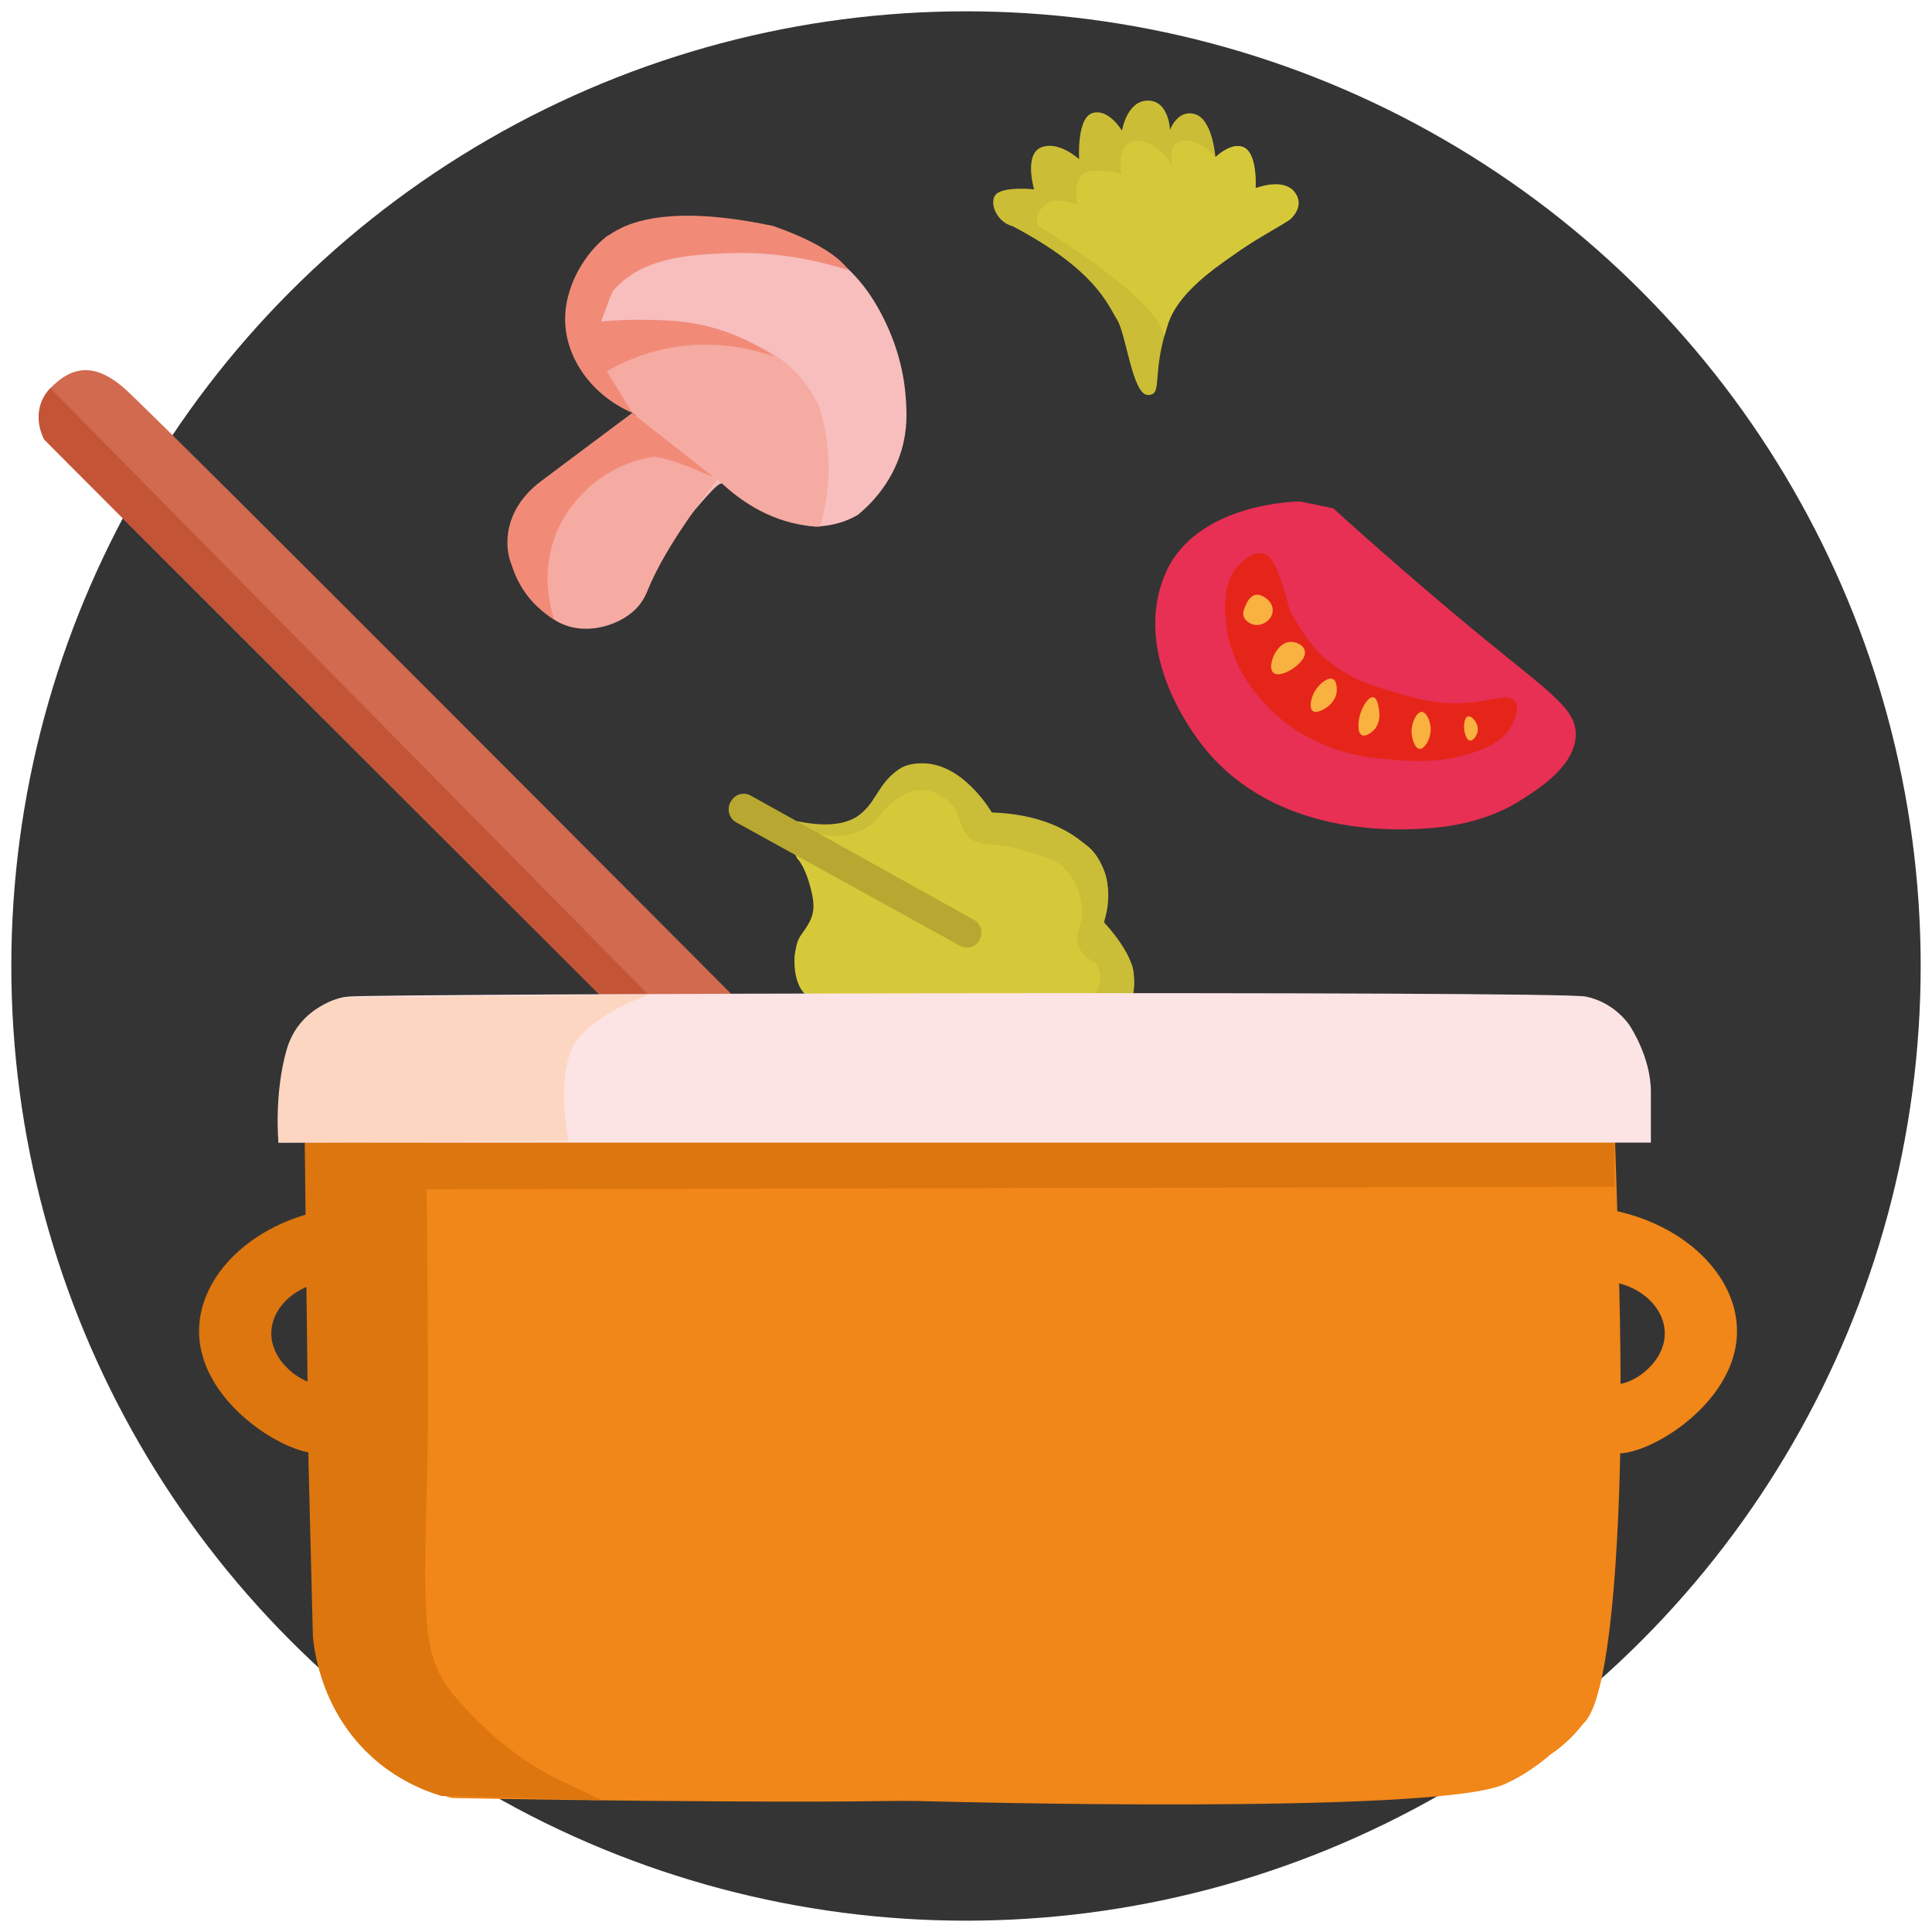 <?xml version="1.0" encoding="utf-8"?>
<!-- Generator: Adobe Illustrator 27.9.0, SVG Export Plug-In . SVG Version: 6.00 Build 0)  -->
<svg version="1.1" id="Слой_1" xmlns="http://www.w3.org/2000/svg" xmlns:xlink="http://www.w3.org/1999/xlink" x="0px" y="0px"
	 viewBox="0 0 256 256" style="enable-background:new 0 0 256 256;" xml:space="preserve">
<style type="text/css">
	.st0{fill:#343434;}
	.st1{fill:#F18619;}
	.st2{fill:#DD760E;}
	.st3{fill:#D16A4F;}
	.st4{fill:#D6C939;}
	.st5{fill:#F7BEBD;}
	.st6{fill:#F5AAA2;}
	.st7{fill:#F18B78;}
	.st8{fill:#CBBE36;}
	.st9{fill:#E73053;}
	.st10{fill:#E5251A;}
	.st11{fill:#F9B13F;}
	.st12{fill:#CABD37;}
	.st13{fill:#B8A831;}
	.st14{fill:#C35536;}
	.st15{fill:#FCE4E5;}
	.st16{fill:#FCD6C0;}
</style>
<circle class="st0" cx="128" cy="128" r="126.5"/>
<path class="st1" d="M40.93,148.87c-0.06,3.42-0.12,8.61,0,14.98c0.13,7.25,0.34,8.15,0.45,15.45c0.06,4.24,0.04,8.35-0.02,16.56
	c-0.06,8.65-0.12,9.34,0,12.27c0.3,7.25,0.53,10.97,2.38,15.51c0.75,1.84,2.2,5.54,5.77,8.95c3.87,3.69,8.15,5.1,10.39,5.66
	c9.03,0.17,21.12,0.36,35.41,0.44c23.8,0.14,20.89-0.2,28.63,0.01c0,0,65.85,1.79,75.28-2.23c3.43-1.46,6.17-3.95,6.17-3.95
	c2.89-1.93,4.25-4.01,4.42-4.15c4.8-4.28,4.92-39.14,4.92-39.14c0.01-3.63,0.01-5.18,0-6.87c-0.01-4.16-0.08-9.38-0.37-19.83
	c-0.1-3.63-0.25-8.38-0.45-13.99"/>
<path class="st1" d="M213.61,160.35c9.66,1.91,16.39,8.62,16.55,15.76c0.24,10.35-13.41,17.81-16.81,16.27
	c-2.46-1.11-2.23-8.15,0-8.89c0.25-0.08,0.44-0.06,0.66-0.05c2.46,0.03,6.54-2.88,6.58-6.7c0.03-3.33-3.02-6.36-7.24-6.92"/>
<path class="st2" d="M42.93,160.35c-9.66,1.91-16.39,8.62-16.55,15.76c-0.24,10.35,13.41,17.81,16.81,16.27
	c2.46-1.11,2.23-8.15,0-8.89c-0.25-0.08-0.44-0.06-0.66-0.05c-2.46,0.03-6.54-2.88-6.58-6.7c-0.03-3.33,3.02-6.36,7.24-6.92"/>
<path class="st2" d="M213.91,148.53v8.72c-52.46,0.11-104.93,0.23-157.39,0.34c0.04,2.71,0.09,6.72,0.12,11.57
	c0.08,12.69,0.12,19.03-0.01,24.23c-0.49,20.02-0.83,25.58,2.93,30.5c2.87,3.76,6.98,7.09,6.98,7.09c2.56,2.07,4.95,3.52,6.76,4.5
	c2.16,1.02,4.32,2.05,6.48,3.07c-7.11-0.2-14.23-0.39-21.34-0.59c-2.25-0.68-5.95-2.15-9.41-5.38c-6.32-5.91-7.35-13.48-7.57-15.7
	c-0.2-7.82-0.39-15.65-0.59-23.47c-0.16-14.01-0.32-28.02-0.49-42.04C98.22,150.43,156.06,149.48,213.91,148.53z"/>
<path class="st3" d="M79.45,131.81c0,0-73.79-73.62-73.62-73.62c0.17,0-2.07-3.76,0.84-6.75s5.91-3.38,9.79,0
	s80.54,80.37,80.54,80.37H79.45z"/>
<path class="st4" d="M104.69,110.34c-0.26,0.47,0.06,1.3,0.51,2.45c0.16,0.41,0.31,0.74,0.42,0.96c0,0,0.9,0.73,1.69,3.55
	c0.79,2.81,0.56,3.94-0.39,5.46c-0.96,1.52-1.27,1.37-1.63,3.88c-0.23,3.83,1.41,5.12,1.41,5.12l43.39,0.28c0,0,0.28-2.59,0-3.77
	c-0.28-1.18-2.31-3.32-3.49-5.35c-1.01-0.79,1.07-4.16-0.34-7.65c-1.41-3.49-3.1-3.83-6.7-5.63c-3.6-1.8-7.77-1.46-7.77-1.46
	s-4.11-6.08-8.95-6.47c-4.84-0.39-6.13,3.15-6.13,3.15s-2.25,3.49-5.23,4.56c-3.21,0.79-3.21,0.79-3.21,0.79
	C106.54,109.65,105.05,109.7,104.69,110.34z"/>
<path class="st5" d="M85.08,54.4c-15.57,11.65-16.4,17.64-16.4,17.64s-1.66,4.22,4.47,9.12c6.13,4.9,19.88-16.04,22.28-17.05
	s6.21,5.23,12.59,5.66c1.34-0.03,3.51-0.28,5.68-1.57c1.49-1.23,4.39-4,5.73-8.46c0.85-2.84,0.72-5.16,0.59-7
	c-0.18-2.58-0.88-7.36-4.16-12.78c-0.79-1.28-1.78-2.61-3.03-3.88c-6.26-6.34-14.78-6.95-17.98-7.01c0,0-11.35-1.07-15.16,3.77
	c-3.81,4.84-5.22,7.96-3.4,10.67C78.12,46.21,75.39,45.19,85.08,54.4z"/>
<path class="st6" d="M93.68,62.41c0.46,0.36,0.93,0.73,1.39,1.1C89.49,70.69,87,75.3,85.79,78.29c-0.15,0.36-0.56,1.42-1.56,2.42
	c-2.37,2.38-7.37,3.78-10.95,1.29c-3.81-2.65-4.73-8.84-1.09-13.11l15.28-11.37c2.53,1.99,5.07,3.99,7.6,5.98
	c2.44,2.39,6.43,5.44,11.81,6.15c0.59,0.08,1.17,0.12,1.74,0.14c0.33-1.06,0.62-2.23,0.83-3.5c0.84-5.07,0-9.44-0.9-12.38
	c-0.7-1.52-2.09-3.97-4.7-6.02c-4.72-3.71-10.11-3.52-12.69-3.43c-5.82,0.2-10.12,2.57-12.21,3.94c1.61,2.1,3.23,4.2,4.84,6.3
	C87.08,57.25,90.38,59.82,93.68,62.41z"/>
<path class="st7" d="M112.38,35.8c0,0-1.24-2.81-9.91-5.85c-16.88-3.6-21.16,1.01-22.06,1.35c-0.12,0.1-0.31,0.26-0.56,0.47
	c-2.69,2.35-4.97,6.4-4.97,10.53c0.01,5.11,3.52,10.07,8.9,12.41c-1.13-1.84-2.25-3.68-3.38-5.52c1.89-1.09,4.62-2.36,8.1-3.04
	c6.38-1.25,11.63,0.22,14.18,1.13c-1.02-0.71-2.5-1.63-4.39-2.48c-4.26-1.9-7.97-2.22-8.99-2.28c-5.71-0.39-9.64,0.09-9.64,0.09
	s1.31-3.73,1.58-4.05c3.75-4.5,10.29-4.83,15.25-5.01C100.16,33.41,105.75,33.66,112.38,35.8z"/>
<path class="st7" d="M83.78,54.71l10.81,8.55c0,0-6.53-2.98-8.22-2.7c-6.41,1.07-11.23,5.85-12.94,10.81
	c-1.62,4.67-0.6,8.87-0.01,10.73c-1.16-0.72-3.03-2.11-4.42-4.49c-0.58-0.99-0.96-1.94-1.2-2.75c-1.01-2.35-1.19-7.31,3.94-11.14
	S83.78,54.71,83.78,54.71z"/>
<path class="st8" d="M152.11,52.34c-2.07,0-2.87-8.08-4.11-10.02s-2.79-6.54-13.79-12.33c-2.34-0.59-3.38-3.62-1.97-4.45
	c1.41-0.83,4.78-0.45,4.78-0.45s-1.38-4.66,0.96-5.57c2.34-0.91,5.01,1.58,5.01,1.58s-0.35-5.52,1.8-6.13
	c2.15-0.61,3.88,2.36,3.88,2.36s0.62-4,3.43-4c2.81,0,2.93,3.88,2.93,3.88s0.98-2.77,3.32-2.08c2.34,0.69,2.7,5.68,2.7,5.68
	s2.31-2.22,3.94-1.18s1.35,5.29,1.35,5.29s4.11-0.94,5.12,0.45s0.64,2.49-0.51,3.66c-1.15,1.17-13.82,6.98-16.15,13.79
	C152.48,49.64,154.18,52.34,152.11,52.34z"/>
<path class="st4" d="M154.28,44.56c-1.13-5.53-16.7-14.41-16.8-14.84c-0.1-0.44-0.34-1.39,1.01-2.59c1.35-1.2,4.28,0,4.28,0
	s-0.58-3.01,0.68-4.05c1.25-1.04,5.18,0,5.18,0s-0.9-4.5,2.14-4.39c3.04,0.11,4.62,3.49,4.62,3.49s-0.98-3.03,1.24-3.49
	s4.45,2.14,4.45,2.14s2.3-2.28,3.94-1.18c1.64,1.1,1.35,5.29,1.35,5.29s3.54-1.45,5.12,0.45c1.58,1.9-0.51,3.66-0.51,3.66
	c-2.92,1.87-1.39,0.37-8.76,5.6S154.93,42.62,154.28,44.56z"/>
<path class="st9" d="M172.25,66.45c0,0-13.88,0.02-17.91,9.73c-4.31,10.37,3.59,20.86,5.17,22.83c9.65,12.03,25.9,10.99,29.52,10.76
	c6.65-0.43,10.64-2.56,12.58-3.8c2.41-1.54,6.92-4.42,7.18-8.36c0.23-3.5-3.06-5.57-11.82-12.73c-10.76-8.8-20.31-17.53-20.31-17.53
	l0,0L172.25,66.45z"/>
<path class="st10" d="M167.43,73.33c-1.4-0.25-2.69,0.93-2.99,1.21c-2.61,2.39-2.14,6.62-1.96,8.19c0.85,7.7,7.02,12.44,8.33,13.4
	c0.46,0.34,2.73,1.96,6.13,3.14c2.68,0.92,4.79,1.14,6.92,1.33c2.83,0.26,6.25,0.55,10.34-0.57c4.12-1.13,5.33-2.72,5.7-3.25
	c0.74-1.07,1.57-2.99,0.84-3.91c-0.78-0.98-2.79-0.13-5.61,0.2c-4.13,0.48-7.35-0.46-10.38-1.35c-2.97-0.87-6.6-1.94-9.89-5.15
	c-2.18-2.13-4.04-5.91-4.04-5.91S169.33,73.67,167.43,73.33z"/>
<path class="st11" d="M164.97,80.4c0.17-0.42,0.56-1.33,1.31-1.56c0.81-0.25,2.45,0.78,2.36,2.11c-0.07,1.12-1.21,1.94-2.24,1.86
	c-0.67-0.05-1.44-0.51-1.63-1.2C164.67,81.17,164.82,80.79,164.97,80.4z"/>
<path class="st11" d="M168.73,89.14c-0.58-0.52-0.2-1.85,0.21-2.57c0.16-0.28,0.86-1.51,2.11-1.52c0.71,0,1.6,0.39,1.82,1.1
	c0.3,0.99-0.91,1.95-1.27,2.24C170.84,88.98,169.37,89.71,168.73,89.14z"/>
<path class="st11" d="M173.96,94.21c-0.54-0.39-0.24-1.72,0.21-2.53c0.56-1.03,1.78-2.02,2.45-1.69c0.56,0.28,0.51,1.35,0.51,1.52
	c-0.05,1.3-1.12,2.08-1.35,2.24C175.65,93.84,174.51,94.62,173.96,94.21z"/>
<path class="st11" d="M180.46,97.41c-0.64-0.31-0.48-1.79-0.3-2.53c0.3-1.24,1.19-2.62,1.82-2.49c0.58,0.12,0.73,1.49,0.76,1.77
	c0.05,0.45,0.17,1.54-0.55,2.41C181.79,97.05,180.98,97.66,180.46,97.41z"/>
<path class="st11" d="M188.1,99.23c-0.6-0.05-1.05-1.3-1.06-2.28c-0.01-1.23,0.68-2.63,1.35-2.62c0.6,0.02,1.13,1.17,1.18,2.11
	C189.66,97.8,188.78,99.28,188.1,99.23z"/>
<path class="st11" d="M194.77,98.13c-0.49-0.06-0.7-1.12-0.72-1.22c-0.15-0.77,0-1.87,0.46-1.98c0.47-0.12,1.31,0.77,1.31,1.69
	C195.82,97.38,195.23,98.19,194.77,98.13z"/>
<path class="st12" d="M150.09,128.27c0.17,0.77,0.2,1.51,0.2,1.51c0.04,0.94-0.08,1.71-0.2,2.26c-1.78-0.01-3.56-0.02-5.33-0.03
	c0.25-0.24,0.73-0.77,0.94-1.6c0.36-1.36-0.26-2.48-0.4-2.72c-0.97-0.49-2.13-1.3-2.49-2.57c-0.33-1.16,0.25-1.81,0.47-3.28
	c0.35-2.4-0.57-4.85-1.78-6.3c-1.17-1.41-2.58-1.85-5.19-2.66c-4.82-1.5-6.45-0.43-8.06-2.11c-1.43-1.49-0.69-2.88-2.57-4.56
	c-0.37-0.33-1.67-1.48-3.5-1.52c-1.98-0.04-3.45,1.22-4.43,2.07c-1.3,1.12-0.99,1.41-2.03,2.28c-1.83,1.54-4.65,2.16-7.17,1.43
	c-0.68-0.2-1.83-0.63-3.02-1.68c4.95,1.05,7.39,0.07,8.7-1.09c1.93-1.7,2.24-3.97,4.9-5.78c0.7-0.48,1.66-0.78,3.1-0.78
	c5.46,0,9.19,6.52,9.19,6.52c2.48,0.07,8.06,0.56,12.15,4.05c1.45,1.24,2.06,2.3,2.33,2.81c1.65,3.2,0.74,6.56,0.38,7.68
	C148.51,124.61,149.79,126.9,150.09,128.27z"/>
<path class="st13" d="M127.22,125.33l-29.66-16.36c-1.01-0.56-1.32-1.9-0.66-2.86l0.07-0.1c0.56-0.82,1.63-1.07,2.49-0.6
	l29.59,16.47c0.82,0.45,1.2,1.44,0.9,2.34v0C129.57,125.38,128.27,125.91,127.22,125.33z"/>
<path class="st14" d="M79.45,131.81C54.91,107.27,30.37,82.74,5.83,58.2c-0.24-0.46-1.15-2.36-0.46-4.56c0.33-1.05,0.9-1.78,1.3-2.2
	l79.25,80.37H79.45z"/>
<path class="st15" d="M36.9,151.4h181.85c0,0,0-1.97,0-6.71s-2.87-8.89-2.87-8.89s-1.91-2.96-5.74-3.75
	c-3.83-0.79-160.24-0.39-163.95,0c-3.71,0.39-6.59,3.36-7.94,6.52c-1.35,3.16-1.35,11.85-1.35,11.85"/>
<path class="st16" d="M36.9,151.4c0,0-0.62-6.3,1.07-12.27s7.55-6.98,7.55-6.98l40.4-0.33c0,0-8.67,2.93-10.36,7.65
	s-0.23,11.71-0.23,11.71L36.9,151.4z"/>
</svg>
